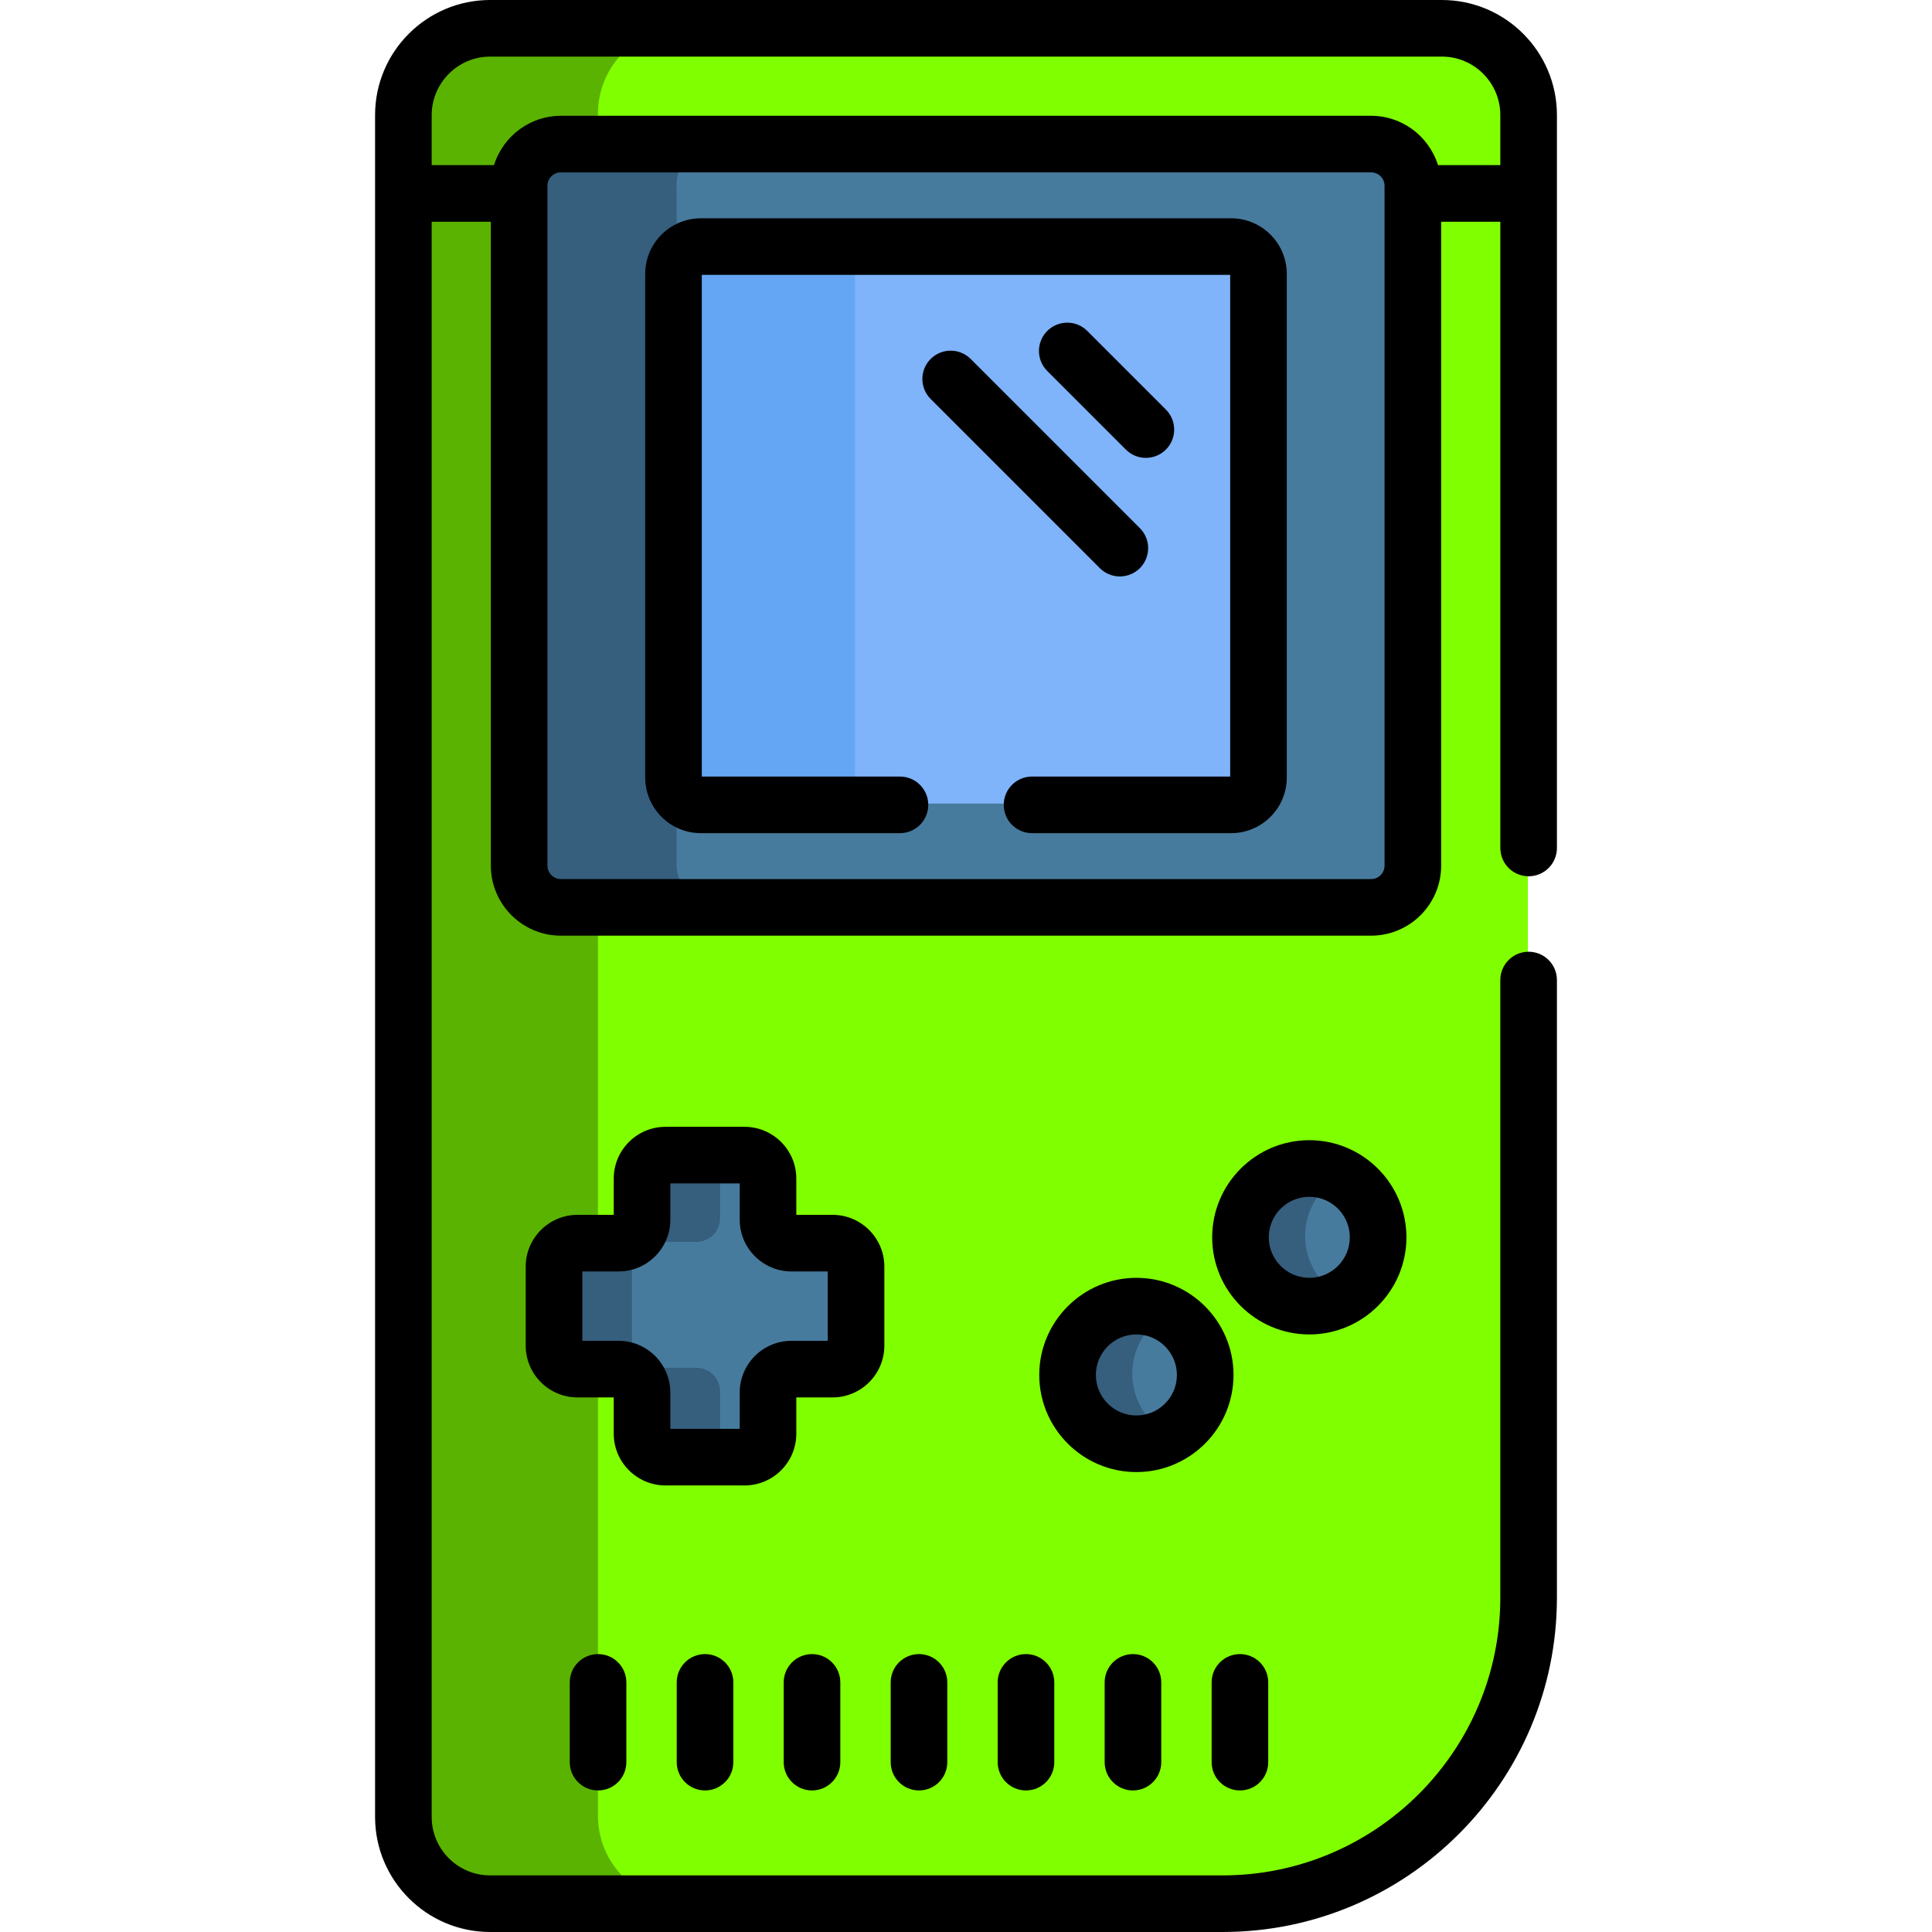 <svg id="Capa_1" enable-background="new 0 0 511.997 511.997" height="512" viewBox="0 0 511.997 511.997" width="512" xmlns="http://www.w3.org/2000/svg"><g><g><path d="m106.713 44.919v436.244c0 12.697 10.292 22.989 22.989 22.989h194.109c44.79 0 81.099-36.31 81.099-81.099v-378.134z"
 fill="#80ff00"/><path d="m158.458 481.163v-436.244h-51.745v436.244c0 12.697 10.292 22.989 22.989 22.989h51.745c-12.697 0-22.989-10.292-22.989-22.989z"
  fill="#5ab300"/><path d="m381.922 7.155h-252.219c-12.697 0-22.989 10.293-22.989 22.989v20.774h298.198v-20.773c-.001-12.697-10.293-22.99-22.99-22.99z" 
  fill="#80ff00"/><path d="m181.447 7.155h-51.745c-12.697 0-22.989 10.293-22.989 22.989v20.774h51.745v-20.773c0-12.697 10.292-22.99 22.989-22.99z"
   fill="#5ab300"/><path d="m363.173 37.836h-214.721c-6.107 0-11.058 4.951-11.058 11.058v180.163c0 6.107 4.951 11.058 11.058 11.058h214.721c6.107 0 11.058-4.951 11.058-11.058v-180.163c0-6.107-4.951-11.058-11.058-11.058z"
 fill="#477b9e"/><path d="m179.301 229.057v-180.163c0-6.107 4.951-11.058 11.058-11.058h-41.907c-6.107 0-11.058 4.951-11.058 11.058v180.163c0 6.107 4.951 11.058 11.058 11.058h41.907c-6.108 0-11.058-4.951-11.058-11.058z" 
 fill="#365e7d"/><path d="m220.455 329.101h-10.893c-3.434 0-6.218-2.784-6.218-6.218v-10.893c0-3.434-2.784-6.218-6.218-6.218h-20.945c-3.434 0-6.218 2.784-6.218 6.218v10.893c0 3.434-2.784 6.218-6.218 6.218h-10.893c-3.434 0-6.218 2.784-6.218 6.218v20.945c0 3.434 2.784 6.218 6.218 6.218h10.893c3.434 0 6.218 2.784 6.218 6.218v10.894c0 3.434 2.784 6.218 6.218 6.218h20.945c3.434 0 6.218-2.784 6.218-6.218v-10.894c0-3.434 2.784-6.218 6.218-6.218h10.893c3.434 0 6.218-2.784 6.218-6.218v-20.945c0-3.434-2.784-6.218-6.218-6.218z"
  fill="#477b9e"/><path d="m190.814 379.594v-10.894c0-3.434-2.784-6.218-6.218-6.218h-10.893c-3.434 0-6.218-2.784-6.218-6.218v-20.945c0-3.434 2.784-6.218 6.218-6.218h10.893c3.434 0 6.218-2.784 6.218-6.218v-10.893c0-3.434 2.784-6.218 6.218-6.218h-20.851c-3.434 0-6.218 2.784-6.218 6.218v10.893c0 3.434-2.784 6.218-6.218 6.218h-10.893c-3.434 0-6.218 2.784-6.218 6.218v20.945c0 3.434 2.784 6.218 6.218 6.218h10.893c3.434 0 6.218 2.784 6.218 6.218v10.894c0 3.434 2.784 6.218 6.218 6.218h20.851c-3.434-.001-6.218-2.784-6.218-6.218z"
   fill="#365e7d"/><circle cx="300.966" cy="364.029"
    fill="#477b9e" r="18.238"/><circle cx="346.789" cy="327.554"
     fill="#477b9e" r="18.238"/>
     <path d="m300.057 364.029c0-6.936 3.873-12.967 9.573-16.05-2.578-1.394-5.528-2.187-8.665-2.187-10.072 0-18.238 8.165-18.238 18.238 0 10.072 8.165 18.238 18.238 18.238 3.136 0 6.087-.793 8.665-2.187-5.7-3.085-9.573-9.116-9.573-16.052z"
      fill="#365e7d"/><path d="m345.88 327.554c0-6.936 3.873-12.967 9.573-16.05-2.578-1.394-5.528-2.187-8.665-2.187-10.072 0-18.238 8.165-18.238 18.238 0 10.072 8.166 18.238 18.238 18.238 3.136 0 6.087-.793 8.665-2.188-5.7-3.085-9.573-9.115-9.573-16.051z"
       fill="#365e7d"/><path d="m326.08 65.001h-140.536c-4.001 0-7.244 3.243-7.244 7.244v133.46c0 4.001 3.243 7.244 7.244 7.244h140.536c4.001 0 7.244-3.243 7.244-7.244v-133.46c0-4-3.243-7.244-7.244-7.244z" 
       fill="#7fb3fa"/><path d="m226.574 205.705v-133.46c0-4.001 3.243-7.244 7.244-7.244h-48.273c-4 0-7.244 3.243-7.244 7.244v133.46c0 4 3.243 7.244 7.244 7.244h48.273c-4.001 0-7.244-3.243-7.244-7.244z"
        fill="#64a6f4"/></g><g><path d="m234.359 356.608v-20.944c0-7.564-6.153-13.719-13.718-13.719h-9.611v-9.61c0-7.564-6.153-13.719-13.718-13.719h-20.945c-7.564 0-13.719 6.154-13.719 13.719v9.61h-9.611c-7.564 0-13.718 6.154-13.718 13.719v20.944c0 7.564 6.153 13.719 13.718 13.719h9.611v9.611c0 7.564 6.154 13.718 13.719 13.718h20.945c7.564 0 13.718-6.153 13.718-13.718v-9.611h9.611c7.565 0 13.718-6.154 13.718-13.719zm-15-1.281h-9.611c-7.564 0-13.718 6.153-13.718 13.718v9.611h-18.382v-9.611c0-7.564-6.153-13.718-13.718-13.718h-9.611v-18.382h9.611c7.564 0 13.718-6.153 13.718-13.718v-9.611h18.382v9.611c0 7.564 6.153 13.718 13.718 13.718h9.611z"/><path d="m326.89 364.374c0-14.191-11.546-25.737-25.737-25.737-14.192 0-25.738 11.546-25.738 25.737 0 14.192 11.546 25.738 25.738 25.738 14.191 0 25.737-11.546 25.737-25.738zm-25.738 10.738c-5.921 0-10.738-4.817-10.738-10.738s4.817-10.737 10.738-10.737 10.737 4.816 10.737 10.737-4.816 10.738-10.737 10.738z"/><path d="m372.713 327.898c0-14.191-11.546-25.737-25.737-25.737-14.192 0-25.738 11.546-25.738 25.737 0 14.192 11.546 25.738 25.738 25.738 14.191.001 25.737-11.545 25.737-25.738zm-36.476 0c0-5.921 4.817-10.737 10.738-10.737s10.737 4.816 10.737 10.737-4.816 10.738-10.737 10.738-10.738-4.817-10.738-10.738z"/><path d="m99.399 30.489v451.02c0 16.812 13.678 30.488 30.489 30.488h194.109c48.854 0 88.6-39.745 88.6-88.599v-163.68c0-4.143-3.357-7.5-7.5-7.5s-7.5 3.357-7.5 7.5v163.68c0 40.582-33.017 73.599-73.6 73.599h-194.108c-8.541 0-15.489-6.948-15.489-15.488v-422.745h15.681v170.638c0 10.233 8.325 18.559 18.558 18.559h214.722c10.232 0 18.558-8.325 18.558-18.559v-170.638h15.681v165.955c0 4.143 3.357 7.5 7.5 7.5s7.5-3.357 7.5-7.5c0-7.844 0-185.717 0-194.229-.002-16.812-13.68-30.49-30.492-30.49h-252.22c-16.81 0-30.489 13.678-30.489 30.489zm267.518 198.912c0 1.962-1.596 3.559-3.558 3.559h-214.721c-1.962 0-3.558-1.597-3.558-3.559 0-10.88 0-171.869 0-180.162 0-1.962 1.596-3.559 3.558-3.559h214.722c1.962 0 3.558 1.597 3.558 3.559-.001 8.161-.001 169.274-.001 180.162zm14.176-185.637c-2.605-8.105-9.934-13.083-17.733-13.083h-214.722c-7.812 0-15.135 4.999-17.733 13.083h-16.505v-13.274c0-8.387 6.855-15.489 15.489-15.489h252.22c8.54 0 15.489 6.948 15.489 15.489v13.273h-16.505z"/><path d="m150.988 445.848v21.136c0 4.143 3.357 7.5 7.5 7.5s7.5-3.357 7.5-7.5v-21.136c0-4.143-3.357-7.5-7.5-7.5s-7.5 3.357-7.5 7.5z"/><path d="m179.34 445.848v21.136c0 4.143 3.357 7.5 7.5 7.5s7.5-3.357 7.5-7.5v-21.136c0-4.143-3.357-7.5-7.5-7.5s-7.5 3.357-7.5 7.5z"/><path d="m215.19 438.348c-4.143 0-7.5 3.357-7.5 7.5v21.136c0 4.143 3.357 7.5 7.5 7.5s7.5-3.357 7.5-7.5v-21.136c0-4.143-3.357-7.5-7.5-7.5z"/><path d="m236.041 445.848v21.136c0 4.143 3.357 7.5 7.5 7.5s7.5-3.357 7.5-7.5v-21.136c0-4.143-3.357-7.5-7.5-7.5s-7.5 3.357-7.5 7.5z"/><path d="m264.393 445.848v21.136c0 4.143 3.357 7.5 7.5 7.5s7.5-3.357 7.5-7.5v-21.136c0-4.143-3.357-7.5-7.5-7.5s-7.5 3.357-7.5 7.5z"/><path d="m292.743 445.848v21.136c0 4.143 3.357 7.5 7.5 7.5s7.5-3.357 7.5-7.5v-21.136c0-4.143-3.357-7.5-7.5-7.5s-7.5 3.357-7.5 7.5z"/><path d="m328.594 474.483c4.143 0 7.5-3.357 7.5-7.5v-21.136c0-4.143-3.357-7.5-7.5-7.5s-7.5 3.357-7.5 7.5v21.136c0 4.143 3.357 7.5 7.5 7.5z"/><path d="m246.633 95.126c-2.929 2.93-2.929 7.678 0 10.607l44.835 44.835c2.931 2.929 7.678 2.928 10.607 0 2.929-2.93 2.929-7.678 0-10.607l-44.835-44.835c-2.929-2.928-7.678-2.928-10.607 0z"/><path d="m308.97 119.144c2.929-2.93 2.929-7.678 0-10.607l-20.832-20.832c-2.93-2.928-7.678-2.928-10.607 0-2.929 2.93-2.929 7.678 0 10.607l20.832 20.832c2.93 2.928 7.677 2.927 10.607 0z"/><path d="m326.267 57.847h-140.537c-8.13 0-14.744 6.613-14.744 14.743v133.461c0 8.13 6.614 14.743 14.744 14.743h52.768c4.143 0 7.5-3.357 7.5-7.5s-3.357-7.5-7.5-7.5h-52.512v-132.947h140.024v132.947h-52.512c-4.143 0-7.5 3.357-7.5 7.5s3.357 7.5 7.5 7.5h52.769c8.13 0 14.743-6.613 14.743-14.743v-133.461c0-8.13-6.614-14.743-14.743-14.743z"/></g></g></svg>

